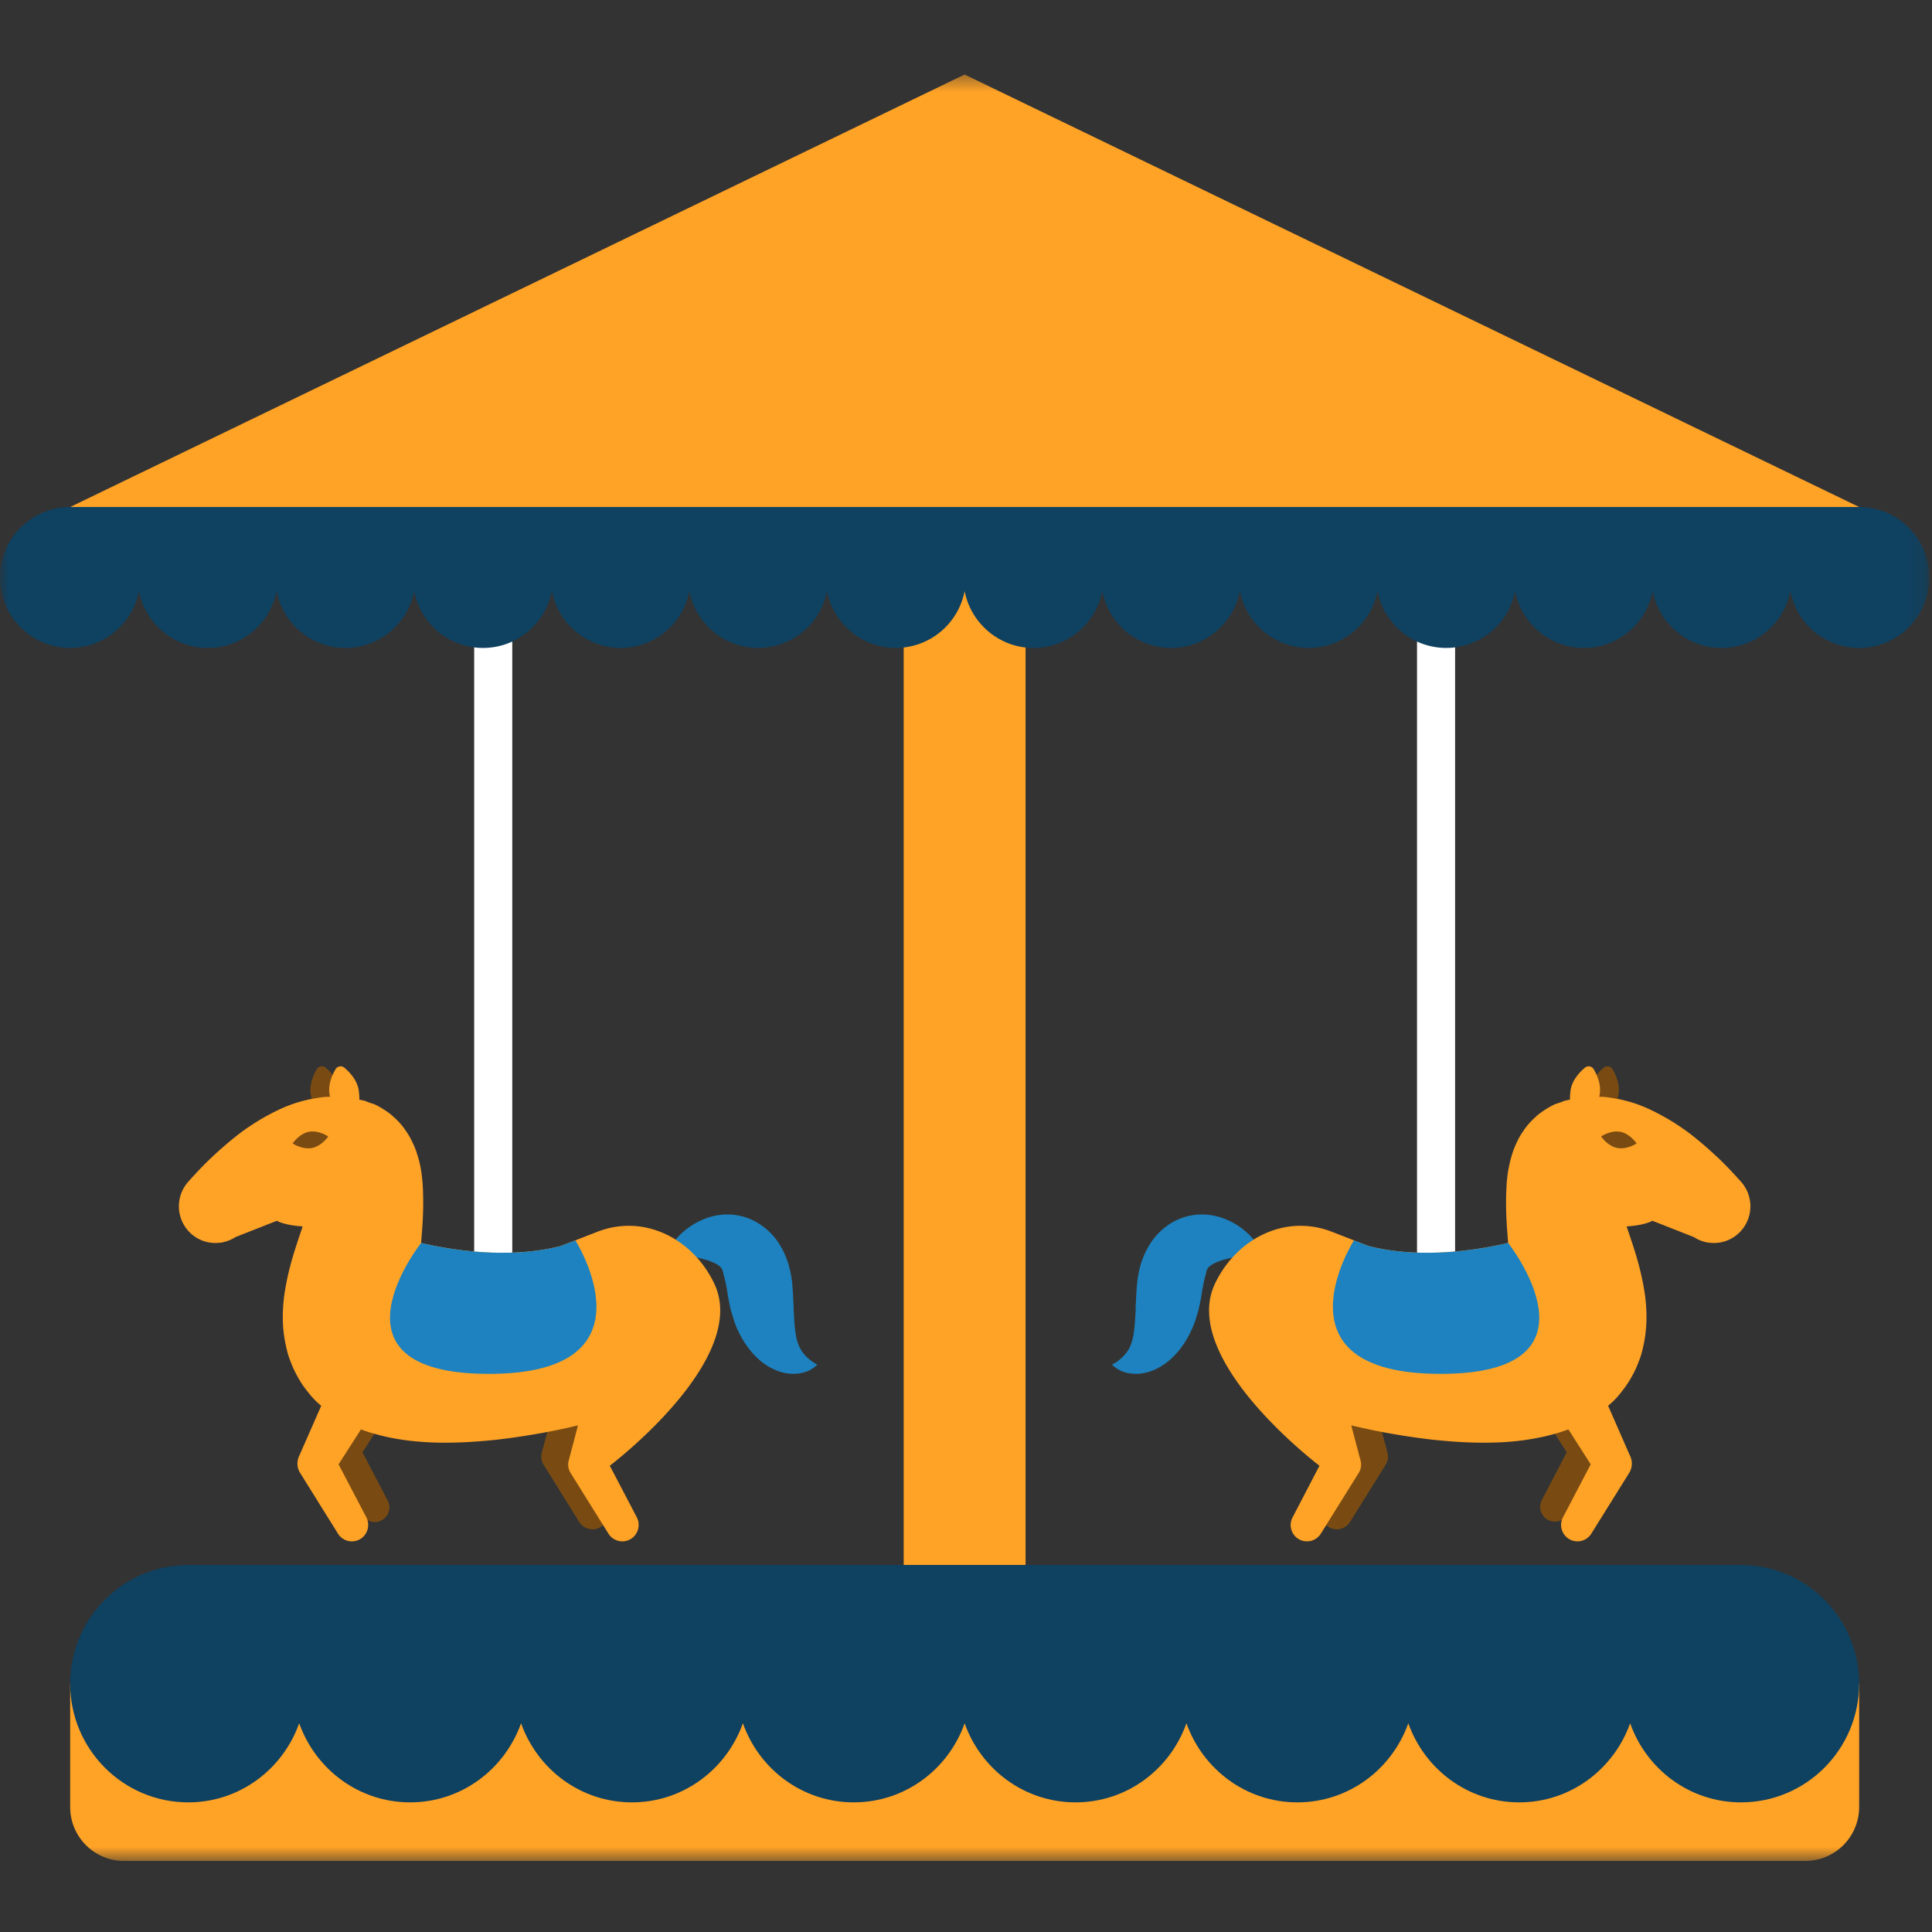 <svg width="120" height="120" viewBox="0 0 120 120" xmlns="http://www.w3.org/2000/svg" xmlns:xlink="http://www.w3.org/1999/xlink"><rect x="0" y="0" width="120" height="120" fill="#333333" stroke="none"/><defs><path id="a" d="M0 112.371h119.835V1.414H0z"/></defs><g fill="none" fill-rule="evenodd"><path fill="#FFF" d="M29.452 81.188h2.366v-48.26h-2.366zm58.562 0h2.365v-48.26h-2.365z"/><g transform="translate(0 3.216)"><path d="M38.495 78.895a2.586 2.586 0 0 0-3.17 1.842l-1.579 5.925-.094.358a.94.94 0 0 0 .106.73l2.221 3.568c.265.42.814.58 1.264.344a.962.962 0 0 0 .403-1.3L36.06 87.33l3.705-4.197c.255-.293.453-.653.558-1.054a2.593 2.593 0 0 0-1.827-3.184m-13.863 1.549a1.509 1.509 0 0 0-1.991.779l-2.288 5.21-.056.123a.995.995 0 0 0 .069.914l2.113 3.394a.913.913 0 0 0 1.584-.91l-1.549-2.963 2.773-4.34c.042-.063.083-.137.117-.208a1.528 1.528 0 0 0-.772-1.999" fill="#794B12"/><path d="M41.432 74.584s.114-.264.397-.64a4.512 4.512 0 0 1 1.515-1.264c.371-.194.829-.37 1.391-.437a3.688 3.688 0 0 1 1.941.292 4.025 4.025 0 0 1 1.721 1.505c.397.623.61 1.268.72 1.863.034.153.053.303.073.446l.023.218.01.108.006.054v.029c-.007-.036.008.085-.011-.075v.006l.004.01c.018.225.034.446.044.67.003.252.023.38.028.534.005.153-.005.306.018.465.014.325.03.62.06.895.022.123.026.278.055.387.018.126.04.251.073.357.056.242.152.438.269.648.12.187.272.365.425.493.3.274.567.391.567.391s-.039.06-.147.139c-.1.075-.268.205-.506.29-.242.097-.556.154-.949.148a3.067 3.067 0 0 1-1.258-.363c-.887-.456-1.622-1.36-2.06-2.324a4.461 4.461 0 0 1-.296-.78l-.129-.414c-.047-.156-.055-.228-.084-.349-.047-.215-.09-.438-.128-.66l-.047-.318c-.008-.082-.028-.153-.042-.223a7.03 7.03 0 0 0-.151-.665c-.047-.155-.047-.22-.086-.332-.032-.11-.148-.266-.363-.38a3.17 3.17 0 0 0-.766-.3c-.574-.16-1.172-.248-1.599-.312-.458-.073-.718-.112-.718-.112" fill="#1D82BF"/><path d="M20.513 66.385c-.498.088-1.04-.632-1.207-1.606-.109-.617.159-1.224.368-1.584a.37.37 0 0 1 .552-.096c.319.27.77.747.882 1.366.165.976-.102 1.834-.595 1.92" fill="#794B12"/><path d="M44.363 76.508c-1.336-2.806-4.367-4.338-7.255-3.218l-.425.165s-.49.193-1.359.53c-.162.064-.34.13-.531.2-3.247.823-6.813.229-8.639-.2.088-1.047.183-2.174.1-3.61-.01-.212-.043-.467-.069-.695a8.934 8.934 0 0 0-.148-.776c-.087-.3-.159-.57-.288-.882-.141-.321-.276-.622-.511-.956a4.326 4.326 0 0 0-.774-.894 3.702 3.702 0 0 0-.548-.427 5.61 5.61 0 0 0-.656-.373l-.195-.065-.096-.03-.045-.014c-.517-.205-.159-.062-.28-.108l-.064-.014a10.97 10.97 0 0 0-.261-.056 3.61 3.61 0 0 0-.045-.62c-.109-.617-.568-1.095-.886-1.365a.362.362 0 0 0-.545.095c-.214.36-.481.967-.37 1.584.005.044.018.085.03.129-.42-.007-.774.073-1.139.13a8.555 8.555 0 0 0-1.958.632 13.82 13.82 0 0 0-2.675 1.633 24.391 24.391 0 0 0-1.686 1.465c-.44.423-.762.77-.99 1.016-.234.257-.356.394-.356.394a2.29 2.29 0 0 0 .057 3.124c.532.547 1.27.768 1.967.66l-.003.014.05-.018a2.32 2.32 0 0 0 .854-.336l2.572-1.014s.454.283 1.6.35c-.017.052-.032.104-.051.16-.386 1.164-.853 2.44-1.104 4.22-.096.9-.163 1.966.194 3.356.076.33.235.73.383 1.076.175.375.384.756.63 1.11.267.36.546.722.873 1.019.073.068.153.133.23.202l-1.326 3.016-.06.136c-.136.318-.123.7.075 1.015l2.353 3.773c.275.447.857.613 1.333.364.496-.26.684-.877.428-1.376l-1.726-3.293 1.393-2.17c.169.064.344.124.516.181l.397.112c.245.069.514.139.735.183.953.207 1.774.28 2.547.326 1.552.073 2.875-.028 4.105-.147a43.693 43.693 0 0 0 3.34-.507c.668-.128 1.27-.263 1.84-.397l-.476 1.8-.1.378a.985.985 0 0 0 .113.773l2.353 3.773c.277.447.863.613 1.331.364.496-.26.688-.877.432-1.376l-1.679-3.206s8.734-6.6 6.488-11.315" fill="#FFA326"/><path d="M35.736 73.825l-.412.161c-.162.064-.34.129-.532.2-3.246.823-6.81.227-8.637-.2 0 0-6.442 8.132 4.207 8.132 10.655 0 5.374-8.293 5.374-8.293" fill="#1D82BF"/><path d="M20.386 67.37s-.396.599-1.007.718c-.611.117-1.202-.282-1.202-.282s.4-.604 1.002-.723c.61-.119 1.207.287 1.207.287M81.34 78.895a2.58 2.58 0 0 1 3.166 1.842l1.581 5.925.091.358a.933.933 0 0 1-.105.73l-2.222 3.568a.963.963 0 0 1-1.26.344.966.966 0 0 1-.404-1.3l1.585-3.032-3.706-4.197a2.7 2.7 0 0 1-.56-1.054 2.6 2.6 0 0 1 1.835-3.184m13.861 1.549a1.51 1.51 0 0 1 1.99.779l2.285 5.21.057.123a.99.99 0 0 1-.07.914l-2.113 3.394a.911.911 0 0 1-1.2.326.921.921 0 0 1-.385-1.236l1.548-2.963-2.77-4.34a1.732 1.732 0 0 1-.119-.208 1.526 1.526 0 0 1 .777-1.999" fill="#794B12"/><path d="M78.398 74.584s-.11-.264-.398-.64a4.518 4.518 0 0 0-1.507-1.264 4.03 4.03 0 0 0-1.4-.437 3.686 3.686 0 0 0-1.939.292c-.697.306-1.331.883-1.719 1.505a5.212 5.212 0 0 0-.721 1.863 3.51 3.51 0 0 0-.069.446l-.024.218-.01.108-.01.054v.029c.006-.036-.007.085.01-.075v.016c-.02.225-.032.446-.045.67-.005.252-.02.38-.03.534-.002.153.006.306-.01.465-.02.325-.038.62-.067.895-.018.123-.028.278-.049.387-.024.126-.047.251-.08.357a2.318 2.318 0 0 1-.263.648 2.556 2.556 0 0 1-.425.493c-.305.274-.573.391-.573.391s.04.06.148.139c.1.075.267.205.507.29.24.097.553.154.947.148a3.04 3.04 0 0 0 1.257-.363c.889-.456 1.622-1.36 2.06-2.324a4.86 4.86 0 0 0 .303-.78l.123-.414c.047-.156.057-.228.084-.349.047-.215.093-.438.129-.66l.047-.318c.013-.082.029-.153.047-.223.045-.287.105-.518.149-.665.044-.155.044-.22.08-.332.038-.11.155-.266.367-.38.206-.123.484-.224.764-.3.574-.16 1.173-.248 1.6-.312.46-.073.717-.112.717-.112" fill="#1D82BF"/><path d="M99.32 66.385c.5.088 1.034-.632 1.204-1.606.11-.617-.158-1.224-.366-1.584a.37.37 0 0 0-.55-.096c-.32.27-.775.747-.879 1.366-.172.976.096 1.834.59 1.92" fill="#794B12"/><path d="M75.467 76.508c1.341-2.806 4.367-4.338 7.255-3.218l.425.165 1.36.53c.161.064.34.13.534.2 3.25.823 6.808.229 8.632-.2-.083-1.047-.18-2.174-.096-3.61.009-.212.046-.467.069-.695.035-.241.097-.523.152-.776.083-.3.154-.57.285-.882.14-.321.274-.622.511-.956.203-.318.47-.624.77-.894.125-.126.34-.287.55-.427a5.5 5.5 0 0 1 .659-.373l.19-.065.1-.03.045-.014c.52-.205.156-.062.278-.108l.064-.014c.088-.02.177-.038.265-.056-.005-.197.01-.404.042-.62.109-.617.567-1.095.885-1.365a.362.362 0 0 1 .545.095c.214.36.48.967.37 1.584-.005.044-.018.085-.028.129.415-.007.772.073 1.137.13a8.41 8.41 0 0 1 1.959.632 14.11 14.11 0 0 1 2.677 1.633c.691.546 1.24 1.048 1.685 1.465.438.423.76.77.988 1.016.235.257.357.394.357.394a2.288 2.288 0 0 1-.057 3.124c-.53.547-1.27.768-1.966.66l.004.014-.047-.018a2.278 2.278 0 0 1-.855-.336l-2.577-1.014s-.452.283-1.599.35c.018.052.036.104.049.16.394 1.164.856 2.44 1.106 4.22.096.9.162 1.966-.191 3.356-.075.33-.239.73-.382 1.076a7.663 7.663 0 0 1-.634 1.11c-.267.36-.541.722-.872 1.019-.076.068-.152.133-.227.202l1.32 3.016.062.136c.137.318.123.7-.075 1.015l-2.351 3.773c-.278.447-.86.613-1.33.364a1.02 1.02 0 0 1-.431-1.376l1.723-3.293-1.385-2.17c-.178.064-.348.124-.522.181l-.392.112c-.251.069-.514.139-.741.183a16 16 0 0 1-2.548.326c-1.552.073-2.87-.028-4.106-.147a43.968 43.968 0 0 1-3.337-.507c-.67-.128-1.27-.263-1.842-.397l.475 1.8.102.378a.978.978 0 0 1-.113.773l-2.353 3.773a1.015 1.015 0 0 1-1.332.364 1.016 1.016 0 0 1-.423-1.376l1.67-3.206s-8.732-6.6-6.488-11.315" fill="#FFA326"/><path d="M84.095 73.825c.126.049.264.101.412.161.162.064.34.129.535.2 3.25.823 6.806.227 8.63-.2 0 0 6.446 8.132-4.203 8.132-10.65 0-5.374-8.293-5.374-8.293" fill="#1D82BF"/><path d="M99.445 67.37s.397.599 1.007.718c.61.117 1.201-.282 1.201-.282s-.397-.604-1.002-.723c-.61-.119-1.206.287-1.206.287" fill="#794B12"/><mask id="b" fill="#fff"><use xlink:href="#a"/></mask><path fill="#FFA326" mask="url(#b)" d="M56.13 93.991h7.57V32.853h-7.57zm56.003 18.381H7.703a3.352 3.352 0 0 1-3.345-3.358v-7.655h111.117v7.655a3.352 3.352 0 0 1-3.342 3.358"/><path d="M108.136 93.991H11.693c-4.05 0-7.335 3.298-7.335 7.368 0 4.071 3.284 7.373 7.335 7.373 3.193 0 5.878-2.059 6.89-4.914 1.014 2.855 3.702 4.914 6.889 4.914 3.19 0 5.878-2.059 6.892-4.914 1.012 2.855 3.695 4.914 6.887 4.914 3.191 0 5.875-2.059 6.892-4.915 1.005 2.856 3.695 4.915 6.883 4.915 3.193 0 5.879-2.057 6.889-4.91 1.014 2.853 3.699 4.91 6.892 4.91 3.19 0 5.875-2.059 6.885-4.915 1.014 2.856 3.702 4.915 6.89 4.915 3.19 0 5.879-2.059 6.89-4.914 1.013 2.855 3.697 4.914 6.891 4.914 3.188 0 5.87-2.059 6.889-4.914 1.007 2.855 3.694 4.914 6.884 4.914 4.057 0 7.337-3.302 7.337-7.373 0-4.07-3.28-7.368-7.337-7.368" fill="#0F4160" mask="url(#b)"/><path fill="#FFA326" mask="url(#b)" d="M115.474 32.651H4.36v-4.376L59.914 1.412l55.56 26.863z"/><path d="M115.474 28.276H4.36A4.365 4.365 0 0 0 0 32.652c0 2.417 1.95 4.377 4.359 4.377 2.115 0 3.876-1.516 4.271-3.524.4 2.008 2.157 3.524 4.276 3.524 2.117 0 3.876-1.516 4.275-3.524a4.36 4.36 0 0 0 4.273 3.524c2.115 0 3.876-1.516 4.273-3.524a4.363 4.363 0 0 0 4.275 3.524c2.116 0 3.882-1.52 4.276-3.532a4.357 4.357 0 0 0 4.27 3.532 4.358 4.358 0 0 0 4.27-3.524c.398 2.008 2.16 3.524 4.274 3.524a4.356 4.356 0 0 0 4.274-3.524c.4 2.008 2.159 3.524 4.277 3.524a4.355 4.355 0 0 0 4.271-3.532c.394 2.011 2.16 3.532 4.275 3.532 2.124 0 3.877-1.516 4.276-3.524a4.362 4.362 0 0 0 4.273 3.524c2.114 0 3.876-1.516 4.274-3.524a4.362 4.362 0 0 0 4.273 3.524 4.361 4.361 0 0 0 4.275-3.532c.392 2.011 2.152 3.532 4.273 3.532a4.359 4.359 0 0 0 4.27-3.524c.399 2.008 2.163 3.524 4.28 3.524a4.354 4.354 0 0 0 4.267-3.524c.4 2.008 2.159 3.524 4.276 3.524a4.363 4.363 0 0 0 4.275-3.524 4.36 4.36 0 0 0 4.273 3.524c2.41 0 4.36-1.96 4.36-4.377a4.366 4.366 0 0 0-4.36-4.376" fill="#0F4160" mask="url(#b)"/></g></g></svg>